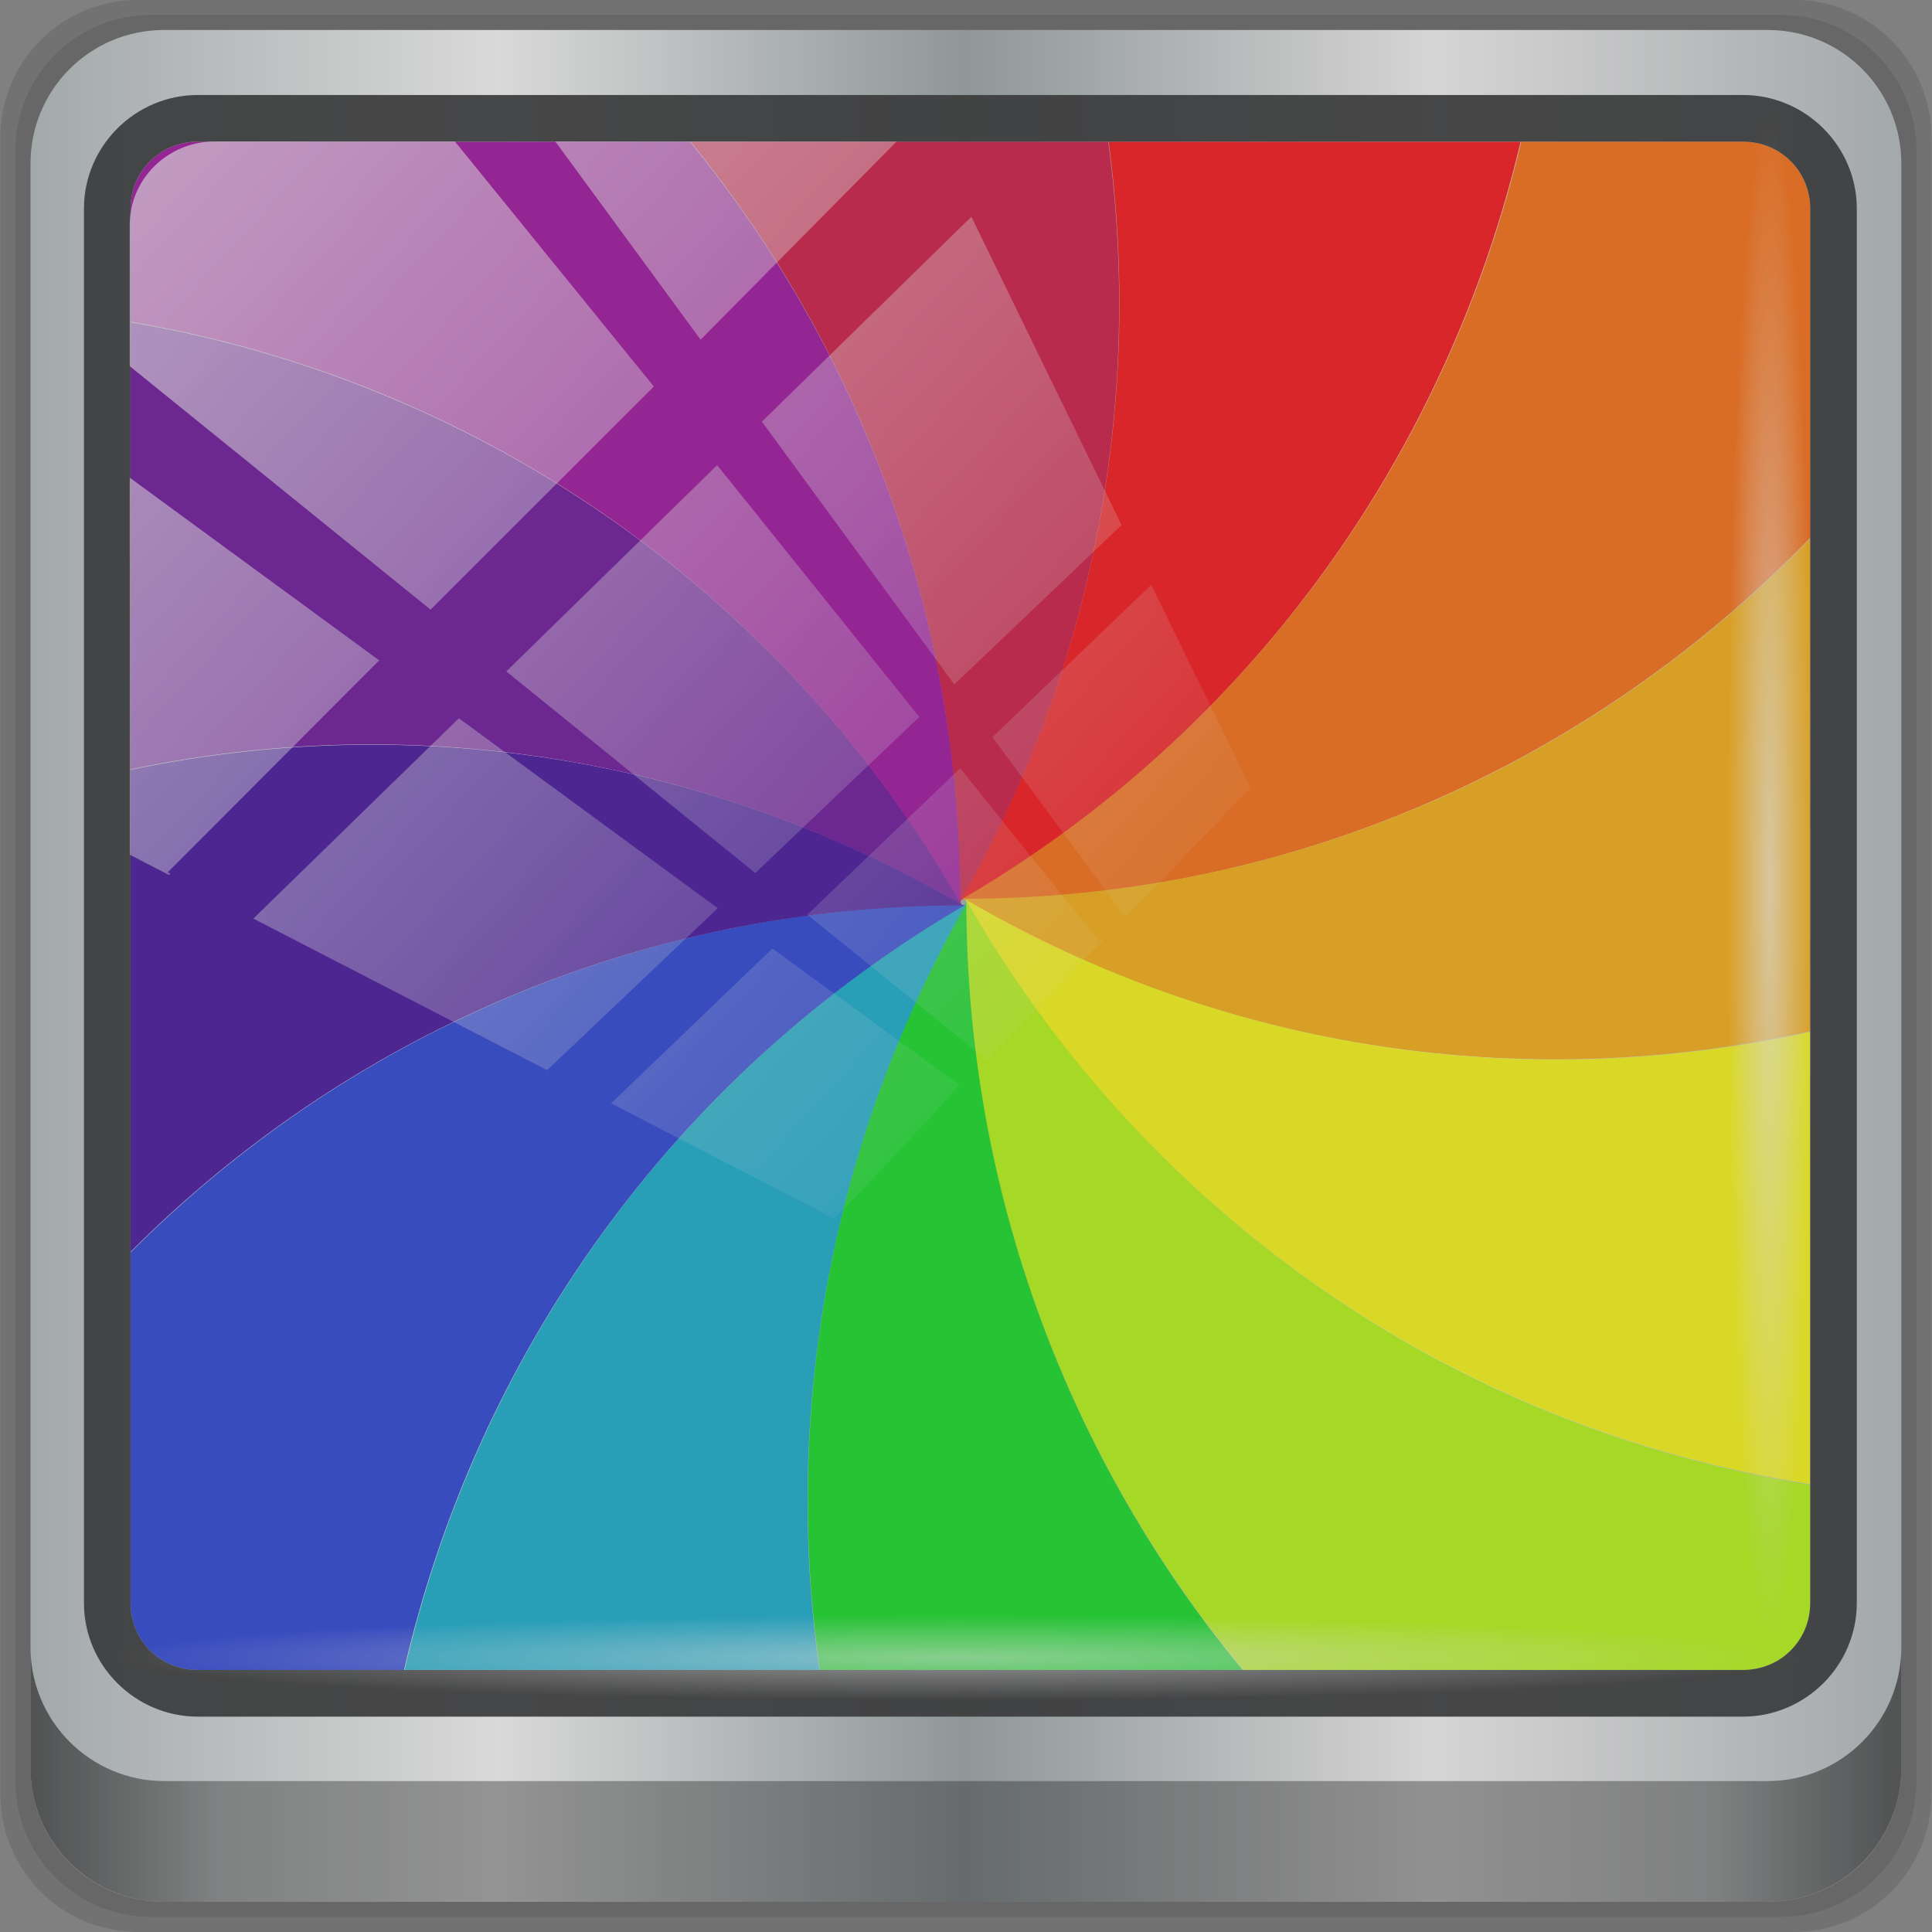 <?xml version="1.0" encoding="UTF-8" standalone="no"?>
<!-- Created with Inkscape (http://www.inkscape.org/) -->

<svg
   xmlns:dc="http://purl.org/dc/elements/1.1/"
   xmlns:cc="http://creativecommons.org/ns#"
   xmlns:rdf="http://www.w3.org/1999/02/22-rdf-syntax-ns#"
   xmlns:svg="http://www.w3.org/2000/svg"
   xmlns="http://www.w3.org/2000/svg"
   xmlns:xlink="http://www.w3.org/1999/xlink"
   xmlns:sodipodi="http://sodipodi.sourceforge.net/DTD/sodipodi-0.dtd"
   xmlns:inkscape="http://www.inkscape.org/namespaces/inkscape"
   width="96"
   height="96"
   id="svg5023"
   version="1.1"
   inkscape:version="0.92.2 5c3e80d, 2017-08-06"
   sodipodi:docname="color.svg">
  <rect width="100%" height="100%" fill="#808080" stroke="none"/>
  <defs
     id="defs5025">
    <linearGradient
       id="linearGradient5700">
      <stop
         id="stop5702"
         offset="0"
         style="stop-color:#ffffff;stop-opacity:0;" />
      <stop
         style="stop-color:#ffffff;stop-opacity:0.851;"
         offset="0.029"
         id="stop5704" />
      <stop
         id="stop5706"
         offset="0.052"
         style="stop-color:#ffffff;stop-opacity:0;" />
      <stop
         style="stop-color:#ffffff;stop-opacity:0;"
         offset="0.966"
         id="stop5712" />
      <stop
         style="stop-color:#ffffff;stop-opacity:0.851;"
         offset="0.979"
         id="stop5710" />
      <stop
         id="stop5708"
         offset="1"
         style="stop-color:#ffffff;stop-opacity:0;" />
    </linearGradient>
    <linearGradient
       inkscape:collect="always"
       id="linearGradient3888-8-4-8-4-6-9-0-8-7-9">
      <stop
         style="stop-color:#ffffff;stop-opacity:1;"
         offset="0"
         id="stop3890-4-7-9-5-7-0-8-8-8-6" />
      <stop
         style="stop-color:#ffffff;stop-opacity:0;"
         offset="1"
         id="stop3892-5-8-2-8-3-3-3-06-4-4" />
    </linearGradient>
    <linearGradient
       id="linearGradient3921">
      <stop
         style="stop-color:#2cffee;stop-opacity:1;"
         offset="0"
         id="stop3923" />
      <stop
         style="stop-color:#00586e;stop-opacity:1;"
         offset="1"
         id="stop3925" />
    </linearGradient>
    <linearGradient
       id="linearGradient4091-0-3-0-7">
      <stop
         style="stop-color:#ffffff;stop-opacity:1;"
         offset="0"
         id="stop4093-3-6-4-2" />
      <stop
         id="stop4099-6-1-8-3"
         offset="0.8"
         style="stop-color:#ffffff;stop-opacity:1;" />
      <stop
         style="stop-color:#ffffff;stop-opacity:0;"
         offset="1"
         id="stop4095-1-0-7-9" />
    </linearGradient>
    <linearGradient
       id="linearGradient3832-0-6-1-1">
      <stop
         style="stop-color:#000000;stop-opacity:1;"
         offset="0"
         id="stop3834-6-3-7-1" />
      <stop
         id="stop3872-2-4"
         offset="0.1"
         style="stop-color:#000000;stop-opacity:0.588;" />
      <stop
         style="stop-color:#000000;stop-opacity:0.588;"
         offset="0.9"
         id="stop3844-6-2-7-6" />
      <stop
         style="stop-color:#000000;stop-opacity:1;"
         offset="1"
         id="stop3836-5-0-2-9" />
    </linearGradient>
    <linearGradient
       inkscape:collect="always"
       xlink:href="#linearGradient6139-0"
       id="linearGradient3923"
       x1="6"
       y1="47"
       x2="90"
       y2="47"
       gradientUnits="userSpaceOnUse" />
    <linearGradient
       id="linearGradient6139-0">
      <stop
         id="stop6141-2"
         offset="0"
         style="stop-color:#b7b7b7;stop-opacity:1;" />
      <stop
         style="stop-color:#ffffff;stop-opacity:1;"
         offset="0.25"
         id="stop6151-0" />
      <stop
         style="stop-color:#9d9d9d;stop-opacity:1;"
         offset="0.5"
         id="stop6147-1" />
      <stop
         id="stop6149-4"
         offset="0.75"
         style="stop-color:#fafafa;stop-opacity:1;" />
      <stop
         id="stop6143-4"
         offset="1"
         style="stop-color:#b7b7b7;stop-opacity:1;" />
    </linearGradient>
    <clipPath
       clipPathUnits="userSpaceOnUse"
       id="clipPath4156-4">
      <path
         style="opacity:0.6;fill:#ffffff;fill-opacity:1;stroke:none"
         d="m 27.046,-55.695 -14.214,13.321 0.061,0 15.653,21.771 10.231,-10.546 C 38.562,-32.302 27.468,-54.819 27.046,-55.695 z M 9.647,-39.383 -5.241,-25.321 15.988,-7.806 26.372,-18.383 9.647,-39.383 z m 31.491,12.951 -9.741,9.714 8.945,12.458 7.781,-7.555 -6.984,-14.617 z m -49.84,4.379 -13.754,12.982 26.283,13.846 0.061,-0.062 -0.123,-0.062 L 13.599,-5.401 -8.702,-22.053 z m 38.015,7.401 -9.803,9.775 11.579,9.559 7.628,-7.401 -8.669,-11.009 -0.735,-0.925 z m 20.187,5.674 -7.383,7.216 6.188,8.542 5.82,-6.137 -4.626,-9.621 z m -32.195,6.322 -9.557,9.498 13.662,7.185 7.934,-7.678 -12.039,-9.004 z m 23.312,2.374 -7.107,6.938 8.363,6.907 5.361,-5.674 -0.061,-0.092 -0.092,0.123 -6.464,-8.203 z m -8.73,8.542 -7.505,7.339 10.354,5.458 c 1.397,-1.321 5.675,-6.123 5.851,-6.322 L 31.886,8.26 z"
         id="path4158-0"
         inkscape:connector-curvature="0" />
    </clipPath>
    <linearGradient
       inkscape:collect="always"
       xlink:href="#linearGradient3888-8-4-8-4-6-9-0-8-7-9"
       id="linearGradient4112"
       gradientUnits="userSpaceOnUse"
       gradientTransform="matrix(1.138,0,0,1.142,-40.393,-45.011)"
       x1="45.999"
       y1="42.064"
       x2="76.198"
       y2="29.454" />
    <clipPath
       clipPathUnits="userSpaceOnUse"
       id="clipPath4158">
      <path
         sodipodi:nodetypes="sssssssss"
         inkscape:connector-curvature="0"
         style="color:#000000;fill:#000000;fill-opacity:1;fill-rule:nonzero;stroke:none;stroke-width:2;marker:none;visibility:visible;display:inline;overflow:visible;enable-background:accumulate"
         d="m 195.03,258.165 78.622,0 c 2.562,0 4.625,2.015 4.625,4.518 l 0,70.028 c 0,2.503 -2.063,4.518 -4.625,4.518 l -78.622,0 c -2.562,0 -4.625,-2.015 -4.625,-4.518 l 0,-70.028 c 0,-2.503 2.063,-4.518 4.625,-4.518 z"
         id="path4160" />
    </clipPath>
    <radialGradient
       gradientUnits="userSpaceOnUse"
       gradientTransform="matrix(1,0,0,0.969,0,1.031)"
       fy="36.92"
       fx="30.289"
       r="32"
       cy="50.398"
       cx="48.503"
       id="f">
      <stop
         id="stop2"
         offset="0"
         stop-opacity=".514"
         stop-color="#76ffb6" />
      <stop
         id="stop4"
         offset=".41"
         stop-opacity=".148"
         stop-color="#2bca76" />
      <stop
         id="stop6"
         offset="1"
         stop-opacity="0"
         stop-color="#00ca5f" />
    </radialGradient>
    <linearGradient
       gradientUnits="userSpaceOnUse"
       y2="22.133"
       y1="26.587"
       x2="40.201"
       x1="44.655"
       id="h">
      <stop
         id="stop9"
         offset="0"
         stop-color="#98ebf1" />
      <stop
         style="stop-color:#abdfe3;stop-opacity:1"
         id="stop11"
         offset=".331"
         stop-color="#9cd9de" />
      <stop
         style="stop-color:#f6f6f6;stop-opacity:1"
         id="stop13"
         offset="1"
         stop-color="#f6f6f6" />
    </linearGradient>
    <linearGradient
       gradientUnits="userSpaceOnUse"
       y2="35.629"
       y1="40.443"
       x2="24.499"
       x1="29.313"
       id="g">
      <stop
         id="stop16"
         offset="0"
         stop-opacity=".335"
         stop-color="#41faff" />
      <stop
         style="stop-color:#333333;stop-opacity:0.259"
         id="stop18"
         offset=".213"
         stop-opacity=".163"
         stop-color="#333333" />
      <stop
         style="stop-color:#dcdcdc;stop-opacity:0.469"
         id="stop20"
         offset=".406"
         stop-opacity=".385"
         stop-color="#dcdcdc" />
      <stop
         id="stop22"
         offset=".714"
         stop-opacity=".956"
         stop-color="#ffffff" />
      <stop
         style="stop-color:#ffffff;stop-opacity:0.281"
         id="stop24"
         offset=".893"
         stop-opacity=".184"
         stop-color="#ffffff" />
      <stop
         style="stop-color:#ffffff;stop-opacity:0.147"
         id="stop26"
         offset="1"
         stop-opacity="0"
         stop-color="#ffffff" />
    </linearGradient>
    <linearGradient
       gradientTransform="translate(-92.682,18.01)"
       gradientUnits="userSpaceOnUse"
       y2="54.565"
       y1="63.316"
       x2="28.117"
       x1="26.37"
       id="a">
      <stop
         id="stop29"
         offset="0"
         stop-color="#ed2c48" />
      <stop
         id="stop31"
         offset="1"
         stop-color="#ac0d2f" />
    </linearGradient>
    <linearGradient
       gradientTransform="translate(-92.682,18.01)"
       gradientUnits="userSpaceOnUse"
       y2="32.016"
       y1="49.757"
       x2="32.894"
       x1="26.273"
       id="b">
      <stop
         id="stop34"
         offset="0"
         stop-color="#f69422" />
      <stop
         id="stop36"
         offset="1"
         stop-color="#f62248" />
    </linearGradient>
    <linearGradient
       gradientTransform="translate(-92.682,18.01)"
       gradientUnits="userSpaceOnUse"
       y2="21.71"
       y1="34.259"
       x2="32.251"
       x1="21.082"
       id="c">
      <stop
         id="stop39"
         offset="0"
         stop-color="#e9c332" />
      <stop
         id="stop41"
         offset="1"
         stop-color="#ef5a84" />
    </linearGradient>
    <linearGradient
       gradientTransform="translate(-92.682,18.01)"
       gradientUnits="userSpaceOnUse"
       y2="18.886"
       y1="30.503"
       x2="55.574"
       x1="36.869"
       id="d">
      <stop
         id="stop44"
         offset="0"
         stop-color="#70cc21" />
      <stop
         id="stop46"
         offset="1"
         stop-opacity="0"
         stop-color="#70cc21" />
    </linearGradient>
    <linearGradient
       gradientTransform="translate(-92.682,18.01)"
       gradientUnits="userSpaceOnUse"
       y2="17.4"
       y1="21.618"
       x2="62.454"
       x1="45.779"
       id="e">
      <stop
         id="stop49"
         offset="0"
         stop-color="#21de94" />
      <stop
         id="stop51"
         offset="1"
         stop-opacity="0"
         stop-color="#21de94" />
    </linearGradient>
    <clipPath
       clipPathUnits="userSpaceOnUse"
       id="clipPath4156-4-8">
      <path
         style="opacity:0.6;fill:#ffffff;fill-opacity:1;stroke:none"
         d="m 27.046,-55.695 -14.214,13.321 h 0.061 l 15.653,21.771 10.231,-10.546 C 38.562,-32.302 27.468,-54.819 27.046,-55.695 Z M 9.647,-39.383 -5.241,-25.321 15.988,-7.806 26.372,-18.383 Z m 31.491,12.951 -9.741,9.714 8.945,12.458 7.781,-7.555 z m -49.84,4.379 -13.754,12.982 26.283,13.846 0.061,-0.062 -0.123,-0.062 L 13.599,-5.401 -8.702,-22.053 Z m 38.015,7.401 -9.803,9.775 11.579,9.559 7.628,-7.401 -8.669,-11.009 z m 20.187,5.674 -7.383,7.216 6.188,8.542 5.82,-6.137 z m -32.195,6.322 -9.557,9.498 13.662,7.185 7.934,-7.678 z m 23.312,2.374 -7.107,6.938 8.363,6.907 5.361,-5.674 -0.061,-0.092 -0.092,0.123 -6.464,-8.203 z m -8.73,8.542 -7.505,7.339 10.354,5.458 c 1.397,-1.321 5.675,-6.123 5.851,-6.322 z"
         id="path4158-0-7"
         inkscape:connector-curvature="0" />
    </clipPath>
    <clipPath
       clipPathUnits="userSpaceOnUse"
       id="clipPath4158-9">
      <path
         sodipodi:nodetypes="sssssssss"
         inkscape:connector-curvature="0"
         style="color:#000000;display:inline;overflow:visible;visibility:visible;fill:#000000;fill-opacity:1;fill-rule:nonzero;stroke:none;stroke-width:2;marker:none;enable-background:accumulate"
         d="m 195.03,258.165 h 78.622 c 2.562,0 4.625,2.015 4.625,4.518 v 70.028 c 0,2.503 -2.063,4.518 -4.625,4.518 h -78.622 c -2.562,0 -4.625,-2.015 -4.625,-4.518 v -70.028 c 0,-2.503 2.063,-4.518 4.625,-4.518 z"
         id="path4160-2" />
    </clipPath>
    <linearGradient
       y2="47"
       x2="90"
       y1="47"
       x1="6"
       gradientTransform="matrix(1.107,0,0,1.107,-5.143,-4.036)"
       gradientUnits="userSpaceOnUse"
       id="linearGradient4071"
       xlink:href="#linearGradient6139-0-3"
       inkscape:collect="always" />
    <linearGradient
       id="linearGradient6139-0-3">
      <stop
         style="stop-color:#b2babc;stop-opacity:1"
         offset="0"
         id="stop6141-2-6" />
      <stop
         id="stop6151-0-7"
         offset="0.25"
         style="stop-color:#ffffff;stop-opacity:1;" />
      <stop
         id="stop6147-1-5"
         offset="0.5"
         style="stop-color:#96a1a4;stop-opacity:1" />
      <stop
         style="stop-color:#fbf9f9;stop-opacity:1;"
         offset="0.75"
         id="stop6149-4-3" />
      <stop
         style="stop-color:#b2b9bc;stop-opacity:1"
         offset="1"
         id="stop6143-4-5" />
    </linearGradient>
    <linearGradient
       gradientUnits="userSpaceOnUse"
       y2="88.172"
       x2="94.5"
       y1="88.172"
       x1="1.5"
       id="linearGradient4129"
       xlink:href="#linearGradient3832-0-6-1-1"
       inkscape:collect="always"
       gradientTransform="translate(-2.95e-6,2.6e-5)" />
    <radialGradient
       r="43.199"
       fy="44.893"
       fx="13.948"
       cy="44.893"
       cx="13.948"
       gradientTransform="matrix(0.975,0,0,0.049,33.899,80.167)"
       gradientUnits="userSpaceOnUse"
       id="radialGradient7462"
       xlink:href="#linearGradient3888-8-4-8-4-6-9-0-8-7-9"
       inkscape:collect="always" />
    <radialGradient
       r="43.199"
       fy="44.893"
       fx="13.948"
       cy="44.893"
       cx="13.948"
       gradientTransform="matrix(0.888,0,0,0.049,31.545,-90.168)"
       gradientUnits="userSpaceOnUse"
       id="radialGradient7464"
       xlink:href="#linearGradient3888-8-4-8-4-6-9-0-8-7-9"
       inkscape:collect="always" />
    <linearGradient
       y2="14.514"
       x2="50.528"
       y1="-28.642"
       x1="2.771"
       gradientUnits="userSpaceOnUse"
       id="linearGradient4767"
       xlink:href="#linearGradient3888-8-4-8-4-6-9-0-8-7-9"
       inkscape:collect="always" />
    <clipPath
       clipPathUnits="userSpaceOnUse"
       id="clipPath4156-4-1">
      <path
         style="opacity:0.6;fill:#ffffff;fill-opacity:1;stroke:none"
         d="m 27.046,-55.695 -14.214,13.321 h 0.061 l 15.653,21.771 10.231,-10.546 C 38.562,-32.302 27.468,-54.819 27.046,-55.695 Z M 9.647,-39.383 -5.241,-25.321 15.988,-7.806 26.372,-18.383 Z m 31.491,12.951 -9.741,9.714 8.945,12.458 7.781,-7.555 z m -49.84,4.379 -13.754,12.982 26.283,13.846 0.061,-0.062 -0.123,-0.062 L 13.599,-5.401 -8.702,-22.053 Z m 38.015,7.401 -9.803,9.775 11.579,9.559 7.628,-7.401 -8.669,-11.009 z m 20.187,5.674 -7.383,7.216 6.188,8.542 5.82,-6.137 z m -32.195,6.322 -9.557,9.498 13.662,7.185 7.934,-7.678 z m 23.312,2.374 -7.107,6.938 8.363,6.907 5.361,-5.674 -0.061,-0.092 -0.092,0.123 -6.464,-8.203 z m -8.73,8.542 -7.505,7.339 10.354,5.458 c 1.397,-1.321 5.675,-6.123 5.851,-6.322 z"
         id="path4158-0-8"
         inkscape:connector-curvature="0" />
    </clipPath>
    <linearGradient
       gradientUnits="userSpaceOnUse"
       y2="7.017"
       x2="45.448"
       y1="92.54"
       x1="45.448"
       gradientTransform="scale(1.006,0.994)"
       id="ButtonShadow-16">
      <stop
         id="stop3750-6"
         offset="0"
         style="stop-color:#000000;stop-opacity:1;" />
      <stop
         id="stop3752-4"
         offset="1"
         style="stop-color:#000000;stop-opacity:0.588;" />
    </linearGradient>
    <clipPath
       id="clipPath4355-7"
       clipPathUnits="userSpaceOnUse">
      <rect
         ry="6"
         rx="6"
         y="6"
         x="6"
         height="80"
         width="84"
         id="rect4357-5"
         style="fill:#ffffff;fill-opacity:1;fill-rule:nonzero;stroke:none" />
    </clipPath>
    <clipPath
       id="clipPath4355-9"
       clipPathUnits="userSpaceOnUse">
      <rect
         ry="6"
         rx="6"
         y="6"
         x="6"
         height="80"
         width="84"
         id="rect4357-1"
         style="fill:#ffffff;fill-opacity:1;fill-rule:nonzero;stroke:none" />
    </clipPath>
    <clipPath
       id="clipPath4355-1"
       clipPathUnits="userSpaceOnUse">
      <rect
         ry="6"
         rx="6"
         y="6"
         x="6"
         height="80"
         width="84"
         id="rect4357-9"
         style="fill:#ffffff;fill-opacity:1;fill-rule:nonzero;stroke:none" />
    </clipPath>
    <clipPath
       id="clipPath3943-52-0"
       clipPathUnits="userSpaceOnUse">
      <path
         inkscape:connector-curvature="0"
         style="color:#000000;display:inline;overflow:visible;visibility:visible;opacity:0.8;fill:#ff00ff;fill-opacity:1;fill-rule:nonzero;stroke:none;stroke-width:1;marker:none;enable-background:accumulate"
         d="m 69.781,20.844 -5,3.438 c 5.587,5.537 9,13.328 9,21.812 0,8.434 -3.377,16.096 -8.906,21.625 l 5,3.438 C 76.078,64.576 80,55.844 80,46.094 c 2e-6,-9.797 -3.963,-18.66 -10.219,-25.25 z M 40,24.062 28.906,36.219 H 21.5 c -0.823,0 -1.5,0.677 -1.5,1.5 v 1 14.844 1 c 0,0.823 0.684,1.61 1.5,1.5 h 7.406 L 40,68 V 66 26.062 Z m 20.594,3.281 -5,3.438 L 55.5,30.875 c 3.938,3.89 6.406,9.25 6.406,15.219 0,5.921 -2.43,11.148 -6.312,15.031 l 0.094,0.094 5.094,3.438 c 4.475,-4.908 7.25,-11.402 7.25,-18.562 0,-7.231 -2.879,-13.831 -7.438,-18.75 z m -9.25,6.5 -5.219,3.625 c 2.222,2.218 3.719,5.24 3.719,8.625 0,3.337 -1.459,6.228 -3.625,8.438 l 5.219,3.625 c 2.822,-3.237 4.531,-7.434 4.531,-12.062 0,-4.673 -1.754,-9.001 -4.625,-12.25 z"
         id="path3945-4-1" />
    </clipPath>
    <radialGradient
       gradientUnits="userSpaceOnUse"
       gradientTransform="matrix(1,0,0,0.969,0,1.031)"
       fy="36.92"
       fx="30.289"
       r="32"
       cy="50.398"
       cx="48.503"
       id="f-2">
      <stop
         id="stop2-7"
         offset="0"
         stop-opacity=".514"
         stop-color="#76ffb6" />
      <stop
         id="stop4-0"
         offset=".41"
         stop-opacity=".148"
         stop-color="#2bca76" />
      <stop
         id="stop6-9"
         offset="1"
         stop-opacity="0"
         stop-color="#00ca5f" />
    </radialGradient>
  </defs>
  <sodipodi:namedview
     id="base"
     pagecolor="#ffffff"
     bordercolor="#666666"
     borderopacity="1.0"
     inkscape:pageopacity="0.0"
     inkscape:pageshadow="2"
     inkscape:zoom="1.6063007"
     inkscape:cx="15.638614"
     inkscape:cy="63.348333"
     inkscape:current-layer="g1155"
     showgrid="true"
     inkscape:grid-bbox="true"
     inkscape:document-units="px"
     inkscape:window-width="1280"
     inkscape:window-height="972"
     inkscape:window-x="0"
     inkscape:window-y="23"
     inkscape:window-maximized="1"
     showguides="true"
     inkscape:guide-bbox="true"
     inkscape:snap-global="false">
    <sodipodi:guide
       orientation="0,1"
       position="74,7.75"
       id="guide4116"
       inkscape:locked="false" />
  </sodipodi:namedview>
  <g
     id="layer1"
     inkscape:label="Layer 1"
     inkscape:groupmode="layer"
     transform="translate(0,80)">
    <g
       id="g5148"
       transform="matrix(1.003,0,0,1.005,33.489,-38.527)">
      <g
         id="g5766"
         transform="matrix(0.884,0,0,0.834,-3.526,5.008)" />
      <g
         style="opacity:0.7"
         id="g4324"
         transform="matrix(0.906,0,0,0.924,-27.685,-5.651)">
        <g
           id="g1155"
           transform="matrix(1.1,0,0,1.077,-6.278,-38.556)">
          <g
             transform="translate(-78.306,77.253)"
             id="g108">
            <g
               id="g106" />
          </g>
          <path
             inkscape:connector-curvature="0"
             id="path3288"
             d="M 89.143,2.6e-5 H 6.857 C 3.058,2.6e-5 -5.5e-7,3.058 -5.5e-7,6.857 V 89.143 c 0,3.799 3.058,6.857 6.857,6.857 H 89.143 c 3.799,0 6.857,-3.058 6.857,-6.857 V 6.857 C 96,3.058 92.942,2.6e-5 89.143,2.6e-5 Z"
             style="display:inline;opacity:0.15;fill:#000000;fill-opacity:1;fill-rule:nonzero;stroke:none" />
          <path
             style="display:inline;opacity:0.15;fill:#000000;fill-opacity:1;fill-rule:nonzero;stroke:none"
             d="M 88.5,0.75 H 7.5 c -3.739,0 -6.75,3.01 -6.75,6.75 V 88.5 c 0,3.74 3.011,6.75 6.75,6.75 H 88.5 c 3.74,0 6.75,-3.01 6.75,-6.75 V 7.5 c 0,-3.739 -3.01,-6.75 -6.75,-6.75 z"
             id="path4085"
             inkscape:connector-curvature="0" />
          <path
             inkscape:connector-curvature="0"
             id="rect4251-1"
             d="M 87.857,1.5 H 8.143 c -3.68,0 -6.643,2.963 -6.643,6.643 V 87.857 c 0,3.68 2.963,6.643 6.643,6.643 H 87.857 c 3.68,0 6.643,-2.963 6.643,-6.643 V 8.143 c 0,-3.68 -2.963,-6.643 -6.643,-6.643 z"
             style="display:inline;fill:url(#linearGradient4071);fill-opacity:1;fill-rule:nonzero;stroke:none" />
          <g
             id="g1239"
             transform="translate(44.767,-162.279)">
            <path
               style="fill:#00df16;fill-opacity:1;stroke:none;stroke-width:0.986"
               d="m 3.275,207.107 c -6.86,12.004 -9.108,25.42 -7.305,38.152 H 16.988 C 8.43,234.934 3.275,221.636 3.275,207.107 Z"
               id="path3675"
               inkscape:connector-curvature="0"
               sodipodi:nodetypes="cccc" />
            <path
               style="fill:#04abcf;fill-opacity:1;stroke:none;stroke-width:0.986"
               d="m 3.254,207.191 c -14.703,8.576 -24.36,22.586 -27.926,38.068 h 20.621 c -1.79,-12.707 0.456,-26.085 7.305,-38.068 z"
               id="path3677"
               inkscape:connector-curvature="0"
               sodipodi:nodetypes="cccc" />
            <path
               style="fill:#1a36d8;fill-opacity:1;stroke:none;stroke-width:0.986"
               d="m 3.193,207.25 c -16.184,0 -30.839,6.598 -41.486,17.268 v 17.416 c 0,1.846 1.463,3.326 3.352,3.326 h 10.242 C -21.129,229.8 -11.494,215.817 3.193,207.25 Z"
               id="path3679"
               inkscape:connector-curvature="0"
               sodipodi:nodetypes="ccsscc" />
            <path
               style="fill:#370099;fill-opacity:1;stroke:none;stroke-width:0.986"
               d="m -26.83,199.291 c -3.863,0.036 -7.702,0.458 -11.463,1.246 v 23.945 c 10.637,-10.636 25.252,-17.209 41.406,-17.209 -9.445,-5.509 -19.774,-8.076 -29.943,-7.982 z"
               id="path3681"
               inkscape:connector-curvature="0"
               sodipodi:nodetypes="ccccc" />
            <path
               style="fill:#650199;fill-opacity:1;stroke:none;stroke-width:0.986"
               d="m -38.293,178.303 v 22.207 C -24.657,197.663 -9.982,199.66 3.031,207.25 -6.125,191.228 -21.542,181.137 -38.293,178.303 Z"
               id="path3683"
               inkscape:connector-curvature="0"
               sodipodi:nodetypes="cccc" />
            <path
               style="fill:#9c009b;fill-opacity:1;stroke:none;stroke-width:0.986"
               d="m -34.941,169.328 c -0.708,0 -1.357,0.209 -1.891,0.566 -0.178,0.119 -0.344,0.256 -0.494,0.406 -0.451,0.451 -0.769,1.03 -0.9,1.682 -0.044,0.217 -0.066,0.443 -0.066,0.674 v 5.617 c 16.731,2.843 32.116,12.911 41.264,28.918 0,-14.383 -5.052,-27.575 -13.457,-37.863 z"
               id="path3685"
               inkscape:connector-curvature="0"
               sodipodi:nodetypes="sccscccss" />
            <path
               style="fill:#d10737;fill-opacity:1;stroke:none;stroke-width:0.986"
               d="m -10.459,169.328 c 8.376,10.273 13.408,23.424 13.408,37.779 6.793,-11.887 9.065,-25.157 7.357,-37.779 z"
               id="path3687"
               inkscape:connector-curvature="0"
               sodipodi:nodetypes="cccc" />
            <path
               style="fill:#fd0005;fill-opacity:1;stroke:none;stroke-width:0.986"
               d="M 10.326,169.328 C 12.021,181.924 9.753,195.158 2.971,207.025 17.555,198.518 27.172,184.662 30.807,169.328 Z"
               id="path3689"
               inkscape:connector-curvature="0"
               sodipodi:nodetypes="cccc" />
            <path
               style="fill:#ff6500;fill-opacity:1;stroke:none;stroke-width:0.986"
               d="m 30.834,169.328 c -3.639,15.312 -13.233,29.139 -27.803,37.637 16.533,0 31.471,-6.884 42.17,-17.963 v -16.346 c 0,-1.846 -1.463,-3.328 -3.352,-3.328 z"
               id="path3691"
               inkscape:connector-curvature="0"
               sodipodi:nodetypes="cccssc" />
            <path
               style="fill:#fdad00;fill-opacity:1;stroke:none;stroke-width:0.986"
               d="m 45.201,189.043 c -10.689,11.043 -25.585,17.9 -42.088,17.9 13.251,7.729 28.236,9.66 42.088,6.584 z"
               id="path3693"
               inkscape:connector-curvature="0"
               sodipodi:nodetypes="cccc" />
            <path
               style="fill:#fffd01;fill-opacity:1;stroke:none;stroke-width:0.986"
               d="m 3.193,206.965 c 9.281,16.24 24.994,26.386 42.008,29.059 v -22.473 c -13.829,3.06 -28.776,1.132 -42.008,-6.586 z"
               id="path3695"
               inkscape:connector-curvature="0"
               sodipodi:nodetypes="cccc" />
            <path
               style="fill:#b6fd00;fill-opacity:1;stroke:none;stroke-width:0.986"
               d="m 3.254,207.025 c 0,14.558 5.174,27.893 13.764,38.234 h 24.832 c 0.236,0 0.465,-0.022 0.686,-0.066 0.221,-0.044 0.433,-0.11 0.635,-0.193 0.403,-0.168 0.764,-0.411 1.064,-0.711 0.602,-0.601 0.967,-1.432 0.967,-2.355 v -5.881 C 28.206,233.371 12.526,223.25 3.254,207.025 Z"
               id="path3697"
               inkscape:connector-curvature="0"
               sodipodi:nodetypes="ccscccscc" />
          </g>
          <path
             style="color:#000000;font-style:normal;font-variant:normal;font-weight:normal;font-stretch:normal;font-size:medium;line-height:normal;font-family:Sans;-inkscape-font-specification:Sans;text-indent:0;text-align:start;text-decoration:none;text-decoration-line:none;letter-spacing:normal;word-spacing:normal;text-transform:none;writing-mode:lr-tb;direction:ltr;baseline-shift:baseline;text-anchor:start;display:inline;overflow:visible;visibility:visible;fill:#202223;fill-opacity:0.937;stroke:none;stroke-width:2.376;marker:none;enable-background:accumulate"
             d="m 9.825,4.729 c -3.117,0 -5.668,2.54 -5.668,5.646 v 69.278 c 0,3.106 2.551,5.646 5.668,5.646 H 86.617 c 3.117,0 5.668,-2.54 5.668,-5.646 V 10.375 c 0,-3.106 -2.551,-5.646 -5.668,-5.646 z m 0,2.319 H 86.617 c 1.888,0 3.352,1.48 3.352,3.327 v 69.278 c 0,1.846 -1.464,3.327 -3.352,3.327 H 9.825 c -1.888,0 -3.352,-1.48 -3.352,-3.327 V 10.375 c 0,-1.846 1.464,-3.327 3.352,-3.327 z"
             id="path4989"
             inkscape:connector-curvature="0" />
          <path
             id="path4118"
             d="m 1.5,81.844 v 6 c 0,3.68 2.976,6.656 6.656,6.656 H 87.844 c 3.68,0 6.656,-2.976 6.656,-6.656 v -6 c 0,3.68 -2.976,6.656 -6.656,6.656 H 8.156 c -3.68,0 -6.656,-2.976 -6.656,-6.656 z"
             style="display:inline;opacity:0.658;fill:url(#linearGradient4129);fill-opacity:1;fill-rule:nonzero;stroke:none"
             inkscape:connector-curvature="0" />
          <rect
             ry="4.25"
             rx="0"
             y="80.25"
             x="5.375"
             height="4.25"
             width="84.25"
             id="rect4131"
             style="opacity:0.55;fill:url(#radialGradient7462);fill-opacity:1;stroke:none" />
          <rect
             transform="rotate(90)"
             style="opacity:0.669;fill:url(#radialGradient7464);fill-opacity:1;stroke:none"
             id="rect4141"
             width="76.75"
             height="4.25"
             x="5.56"
             y="-90.085"
             rx="0"
             ry="4.25" />
          <rect
             clip-path="url(#clipPath4156-4-1)"
             ry="3.957"
             rx="3.957"
             y="-30"
             x="2"
             height="69.024"
             width="75.966"
             id="rect4146"
             style="opacity:0.65;fill:url(#linearGradient4767);fill-opacity:1;stroke:none"
             transform="matrix(1.069,0,0,1.048,4.295,38.479)" />
        </g>
      </g>
    </g>
  </g>
</svg>
